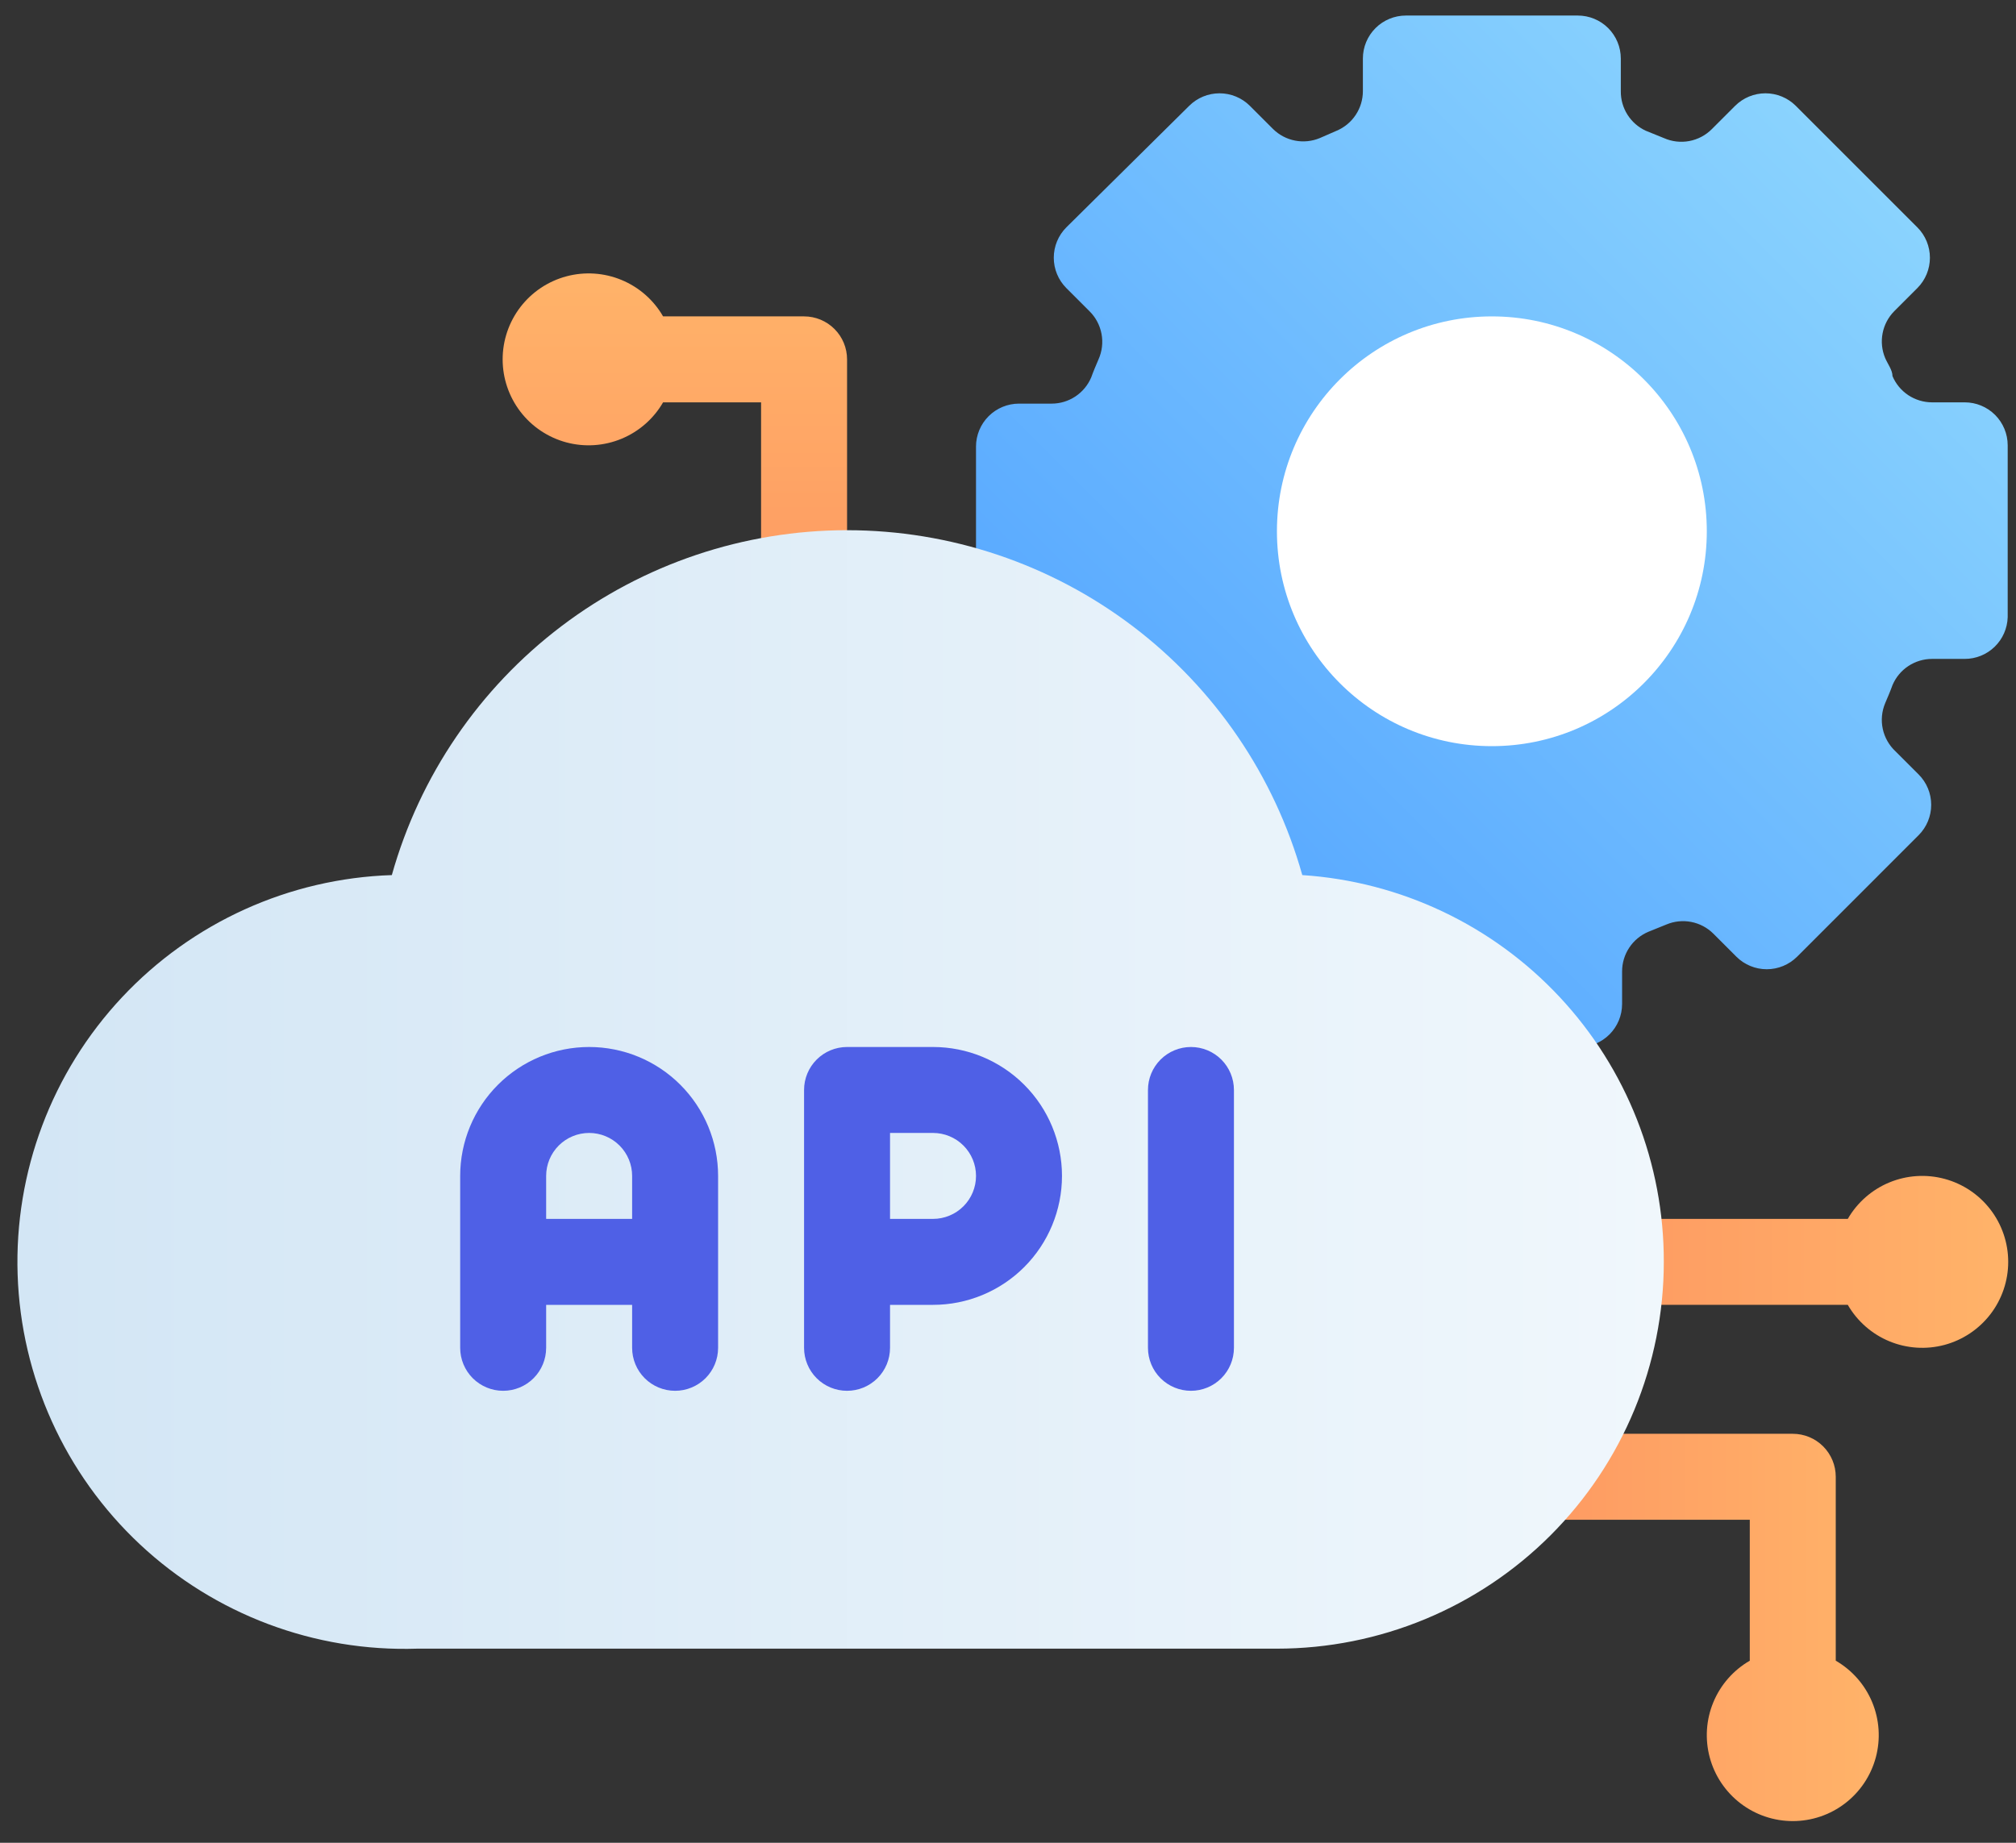 <svg width="140" height="128" viewBox="0 0 140 128" fill="none" xmlns="http://www.w3.org/2000/svg">
<rect x="0" y="0" width="140" height="128" fill="#333333" stroke="none"/>
<g id="Frame" clip-path="url(#clip0_1_484)">
<g id="Group">
<path id="Vector" d="M128.318 84.665H109.571C108.779 84.665 108.02 84.979 107.46 85.539C106.9 86.099 106.586 86.858 106.586 87.65C106.586 88.442 106.9 89.201 107.46 89.761C108.02 90.321 108.779 90.635 109.571 90.635H128.318C128.975 91.773 129.99 92.663 131.203 93.166C132.417 93.669 133.764 93.757 135.033 93.418C136.303 93.077 137.425 92.327 138.225 91.285C139.025 90.242 139.459 88.964 139.459 87.65C139.459 86.336 139.025 85.058 138.225 84.016C137.425 82.973 136.303 82.223 135.033 81.883C133.764 81.543 132.417 81.631 131.203 82.134C129.99 82.637 128.975 83.527 128.318 84.665Z" fill="url(#paint0_linear_1_484)"/>
<path id="Vector_2" d="M127.483 115.353V102.577C127.483 101.785 127.168 101.025 126.609 100.466C126.049 99.906 125.29 99.592 124.498 99.592H106.587C105.795 99.592 105.036 99.906 104.476 100.466C103.916 101.025 103.602 101.785 103.602 102.577C103.602 103.369 103.916 104.128 104.476 104.687C105.036 105.248 105.795 105.562 106.587 105.562H121.513V115.353C120.375 116.01 119.485 117.025 118.982 118.239C118.479 119.454 118.391 120.799 118.731 122.069C119.071 123.339 119.821 124.46 120.864 125.26C121.906 126.061 123.184 126.494 124.498 126.494C125.813 126.494 127.09 126.061 128.133 125.26C129.175 124.46 129.925 123.339 130.265 122.069C130.605 120.799 130.517 119.454 130.014 118.239C129.51 117.025 128.621 116.01 127.483 115.353Z" fill="url(#paint1_linear_1_484)"/>
<path id="Vector_3" d="M55.839 21.976H46.047C45.39 20.838 44.376 19.949 43.161 19.446C41.947 18.943 40.601 18.855 39.331 19.195C38.062 19.535 36.94 20.284 36.14 21.327C35.34 22.37 34.906 23.647 34.906 24.962C34.906 26.276 35.34 27.553 36.14 28.596C36.94 29.639 38.062 30.388 39.331 30.729C40.601 31.069 41.947 30.98 43.161 30.477C44.376 29.974 45.39 29.085 46.047 27.947H52.853V42.873C52.853 43.664 53.168 44.424 53.728 44.984C54.288 45.543 55.047 45.858 55.839 45.858C56.63 45.858 57.39 45.543 57.949 44.984C58.509 44.424 58.824 43.664 58.824 42.873V24.962C58.824 24.17 58.509 23.411 57.949 22.851C57.39 22.291 56.63 21.976 55.839 21.976Z" fill="url(#paint2_linear_1_484)"/>
<path id="Vector_4" d="M139.423 42.873V30.932C139.423 30.14 139.108 29.381 138.549 28.821C137.988 28.261 137.23 27.947 136.438 27.947H134.169C133.583 27.946 133.01 27.773 132.521 27.45C132.033 27.126 131.651 26.665 131.423 26.126C131.423 25.708 131.094 25.29 130.915 24.872C130.686 24.328 130.624 23.729 130.736 23.15C130.847 22.571 131.128 22.038 131.542 21.618L133.154 20.006C133.71 19.447 134.022 18.69 134.022 17.902C134.022 17.113 133.71 16.356 133.154 15.797L124.706 7.349C124.146 6.793 123.39 6.481 122.601 6.481C121.812 6.481 121.056 6.793 120.497 7.349L118.885 8.961C118.458 9.393 117.909 9.685 117.311 9.797C116.714 9.909 116.096 9.836 115.541 9.588L114.288 9.08C113.765 8.838 113.323 8.45 113.016 7.963C112.709 7.476 112.549 6.91 112.556 6.334V4.065C112.556 3.274 112.241 2.514 111.682 1.954C111.122 1.395 110.363 1.08 109.571 1.08H97.63C96.839 1.08 96.079 1.395 95.52 1.954C94.959 2.514 94.645 3.274 94.645 4.065V6.334C94.644 6.92 94.472 7.493 94.147 7.981C93.824 8.47 93.364 8.852 92.824 9.08L91.66 9.588C91.116 9.816 90.517 9.879 89.938 9.767C89.359 9.656 88.826 9.375 88.406 8.961L86.794 7.349C86.235 6.793 85.478 6.481 84.689 6.481C83.901 6.481 83.144 6.793 82.585 7.349L74.047 15.797C73.491 16.356 73.179 17.113 73.179 17.902C73.179 18.69 73.491 19.447 74.047 20.006L75.659 21.618C76.092 22.045 76.383 22.594 76.495 23.192C76.608 23.789 76.534 24.407 76.286 24.962C76.107 25.38 75.928 25.797 75.779 26.215C75.55 26.755 75.168 27.215 74.679 27.539C74.191 27.863 73.618 28.036 73.032 28.036H70.763C69.972 28.036 69.212 28.351 68.653 28.911C68.093 29.471 67.778 30.23 67.778 31.021V42.962C67.778 43.754 68.093 44.513 68.653 45.073C69.212 45.633 69.972 45.947 70.763 45.947H73.032C73.618 45.948 74.191 46.121 74.679 46.445C75.168 46.768 75.55 47.229 75.779 47.768C75.928 48.186 76.107 48.604 76.286 49.022C76.515 49.566 76.577 50.165 76.466 50.744C76.354 51.323 76.073 51.856 75.659 52.276L74.047 53.888C73.491 54.447 73.179 55.204 73.179 55.993C73.179 56.781 73.491 57.538 74.047 58.097L82.495 66.545C83.055 67.101 83.811 67.413 84.6 67.413C85.388 67.413 86.145 67.101 86.704 66.545L88.316 64.933C88.733 64.486 89.277 64.177 89.875 64.049C90.473 63.921 91.096 63.979 91.66 64.217L92.914 64.724C93.453 64.953 93.913 65.335 94.237 65.823C94.561 66.312 94.734 66.885 94.734 67.471V69.739C94.734 70.531 95.049 71.29 95.609 71.85C96.169 72.41 96.928 72.725 97.719 72.725H109.66C110.452 72.725 111.212 72.41 111.771 71.85C112.331 71.29 112.645 70.531 112.645 69.739V67.471C112.646 66.885 112.819 66.312 113.143 65.823C113.467 65.335 113.927 64.953 114.467 64.724L115.721 64.217C116.264 63.988 116.863 63.926 117.442 64.037C118.021 64.149 118.554 64.429 118.974 64.844L120.586 66.456C121.145 67.012 121.902 67.324 122.691 67.324C123.479 67.324 124.236 67.012 124.796 66.456L133.243 58.008C133.8 57.448 134.111 56.692 134.111 55.903C134.111 55.114 133.8 54.358 133.243 53.798L131.631 52.187C131.184 51.77 130.875 51.225 130.747 50.627C130.619 50.029 130.678 49.407 130.915 48.843C131.094 48.425 131.273 48.007 131.423 47.589C131.651 47.05 132.033 46.589 132.521 46.266C133.01 45.942 133.583 45.769 134.169 45.768H136.438C137.214 45.769 137.96 45.467 138.517 44.926C139.075 44.385 139.399 43.649 139.423 42.873Z" fill="url(#paint3_linear_1_484)"/>
<path id="Vector_5" d="M103.602 51.828C111.845 51.828 118.528 45.146 118.528 36.903C118.528 28.659 111.845 21.977 103.602 21.977C95.358 21.977 88.676 28.659 88.676 36.903C88.676 45.146 95.358 51.828 103.602 51.828Z" fill="white"/>
<path id="Vector_6" d="M115.542 87.65C115.542 94.776 112.711 101.609 107.673 106.648C102.634 111.686 95.8 114.517 88.675 114.517H28.972C21.846 114.75 14.92 112.144 9.716 107.271C4.513 102.397 1.458 95.656 1.224 88.531C0.991 81.406 3.597 74.479 8.471 69.275C13.344 64.072 20.085 61.017 27.21 60.784C29.147 53.89 33.284 47.818 38.991 43.493C44.699 39.169 51.663 36.828 58.824 36.828C65.984 36.828 72.949 39.169 78.656 43.493C84.363 47.818 88.5 53.89 90.437 60.784C97.253 61.231 103.642 64.258 108.305 69.249C112.969 74.24 115.557 80.82 115.542 87.65Z" fill="url(#paint4_linear_1_484)"/>
</g>
<g id="Group_2">
<path id="Vector_7" d="M64.793 72.725H58.823C58.031 72.725 57.272 73.039 56.712 73.599C56.152 74.159 55.838 74.918 55.838 75.71V93.621C55.838 94.413 56.152 95.172 56.712 95.732C57.272 96.292 58.031 96.606 58.823 96.606C59.615 96.606 60.374 96.292 60.934 95.732C61.494 95.172 61.808 94.413 61.808 93.621V90.636H64.793C67.169 90.636 69.447 89.692 71.126 88.013C72.805 86.333 73.749 84.055 73.749 81.68C73.749 79.305 72.805 77.027 71.126 75.348C69.447 73.668 67.169 72.725 64.793 72.725ZM64.793 84.665H61.808V78.695H64.793C65.585 78.695 66.344 79.01 66.904 79.569C67.464 80.129 67.779 80.888 67.779 81.68C67.779 82.472 67.464 83.231 66.904 83.791C66.344 84.351 65.585 84.665 64.793 84.665Z" fill="#4F60E6"/>
<path id="Vector_8" d="M40.913 72.725C38.537 72.725 36.26 73.668 34.58 75.348C32.901 77.027 31.957 79.305 31.957 81.68V93.621C31.957 94.413 32.272 95.172 32.831 95.732C33.391 96.292 34.151 96.606 34.942 96.606C35.734 96.606 36.493 96.292 37.053 95.732C37.613 95.172 37.927 94.413 37.927 93.621V90.636H43.898V93.621C43.898 94.413 44.212 95.172 44.772 95.732C45.332 96.292 46.091 96.606 46.883 96.606C47.675 96.606 48.434 96.292 48.994 95.732C49.554 95.172 49.868 94.413 49.868 93.621V81.68C49.868 79.305 48.925 77.027 47.245 75.348C45.566 73.668 43.288 72.725 40.913 72.725ZM37.927 84.665V81.68C37.927 80.888 38.242 80.129 38.802 79.569C39.362 79.01 40.121 78.695 40.913 78.695C41.704 78.695 42.464 79.01 43.023 79.569C43.583 80.129 43.898 80.888 43.898 81.68V84.665H37.927Z" fill="#4F60E6"/>
<path id="Vector_9" d="M82.705 96.606C81.913 96.606 81.154 96.292 80.594 95.732C80.034 95.172 79.72 94.413 79.72 93.621V75.71C79.72 74.918 80.034 74.159 80.594 73.599C81.154 73.039 81.913 72.725 82.705 72.725C83.497 72.725 84.256 73.039 84.816 73.599C85.376 74.159 85.69 74.918 85.69 75.71V93.621C85.69 94.413 85.376 95.172 84.816 95.732C84.256 96.292 83.497 96.606 82.705 96.606Z" fill="#4F60E6"/>
</g>
</g>
<defs>
<linearGradient id="paint0_linear_1_484" x1="106.586" y1="87.65" x2="139.423" y2="87.65" gradientUnits="userSpaceOnUse">
<stop stop-color="#FE9661"/>
<stop offset="1" stop-color="#FFB369"/>
</linearGradient>
<linearGradient id="paint1_linear_1_484" x1="103.602" y1="113.025" x2="130.468" y2="113.025" gradientUnits="userSpaceOnUse">
<stop stop-color="#FE9661"/>
<stop offset="1" stop-color="#FFB369"/>
</linearGradient>
<linearGradient id="paint2_linear_1_484" x1="46.883" y1="45.858" x2="46.883" y2="18.991" gradientUnits="userSpaceOnUse">
<stop stop-color="#FE9661"/>
<stop offset="1" stop-color="#FFB369"/>
</linearGradient>
<linearGradient id="paint3_linear_1_484" x1="78.256" y1="62.246" x2="128.945" y2="11.558" gradientUnits="userSpaceOnUse">
<stop stop-color="#54A5FF"/>
<stop offset="1" stop-color="#8AD3FE"/>
</linearGradient>
<linearGradient id="paint4_linear_1_484" x1="2.105" y1="75.71" x2="115.542" y2="75.71" gradientUnits="userSpaceOnUse">
<stop stop-color="#D3E6F5"/>
<stop offset="1" stop-color="#F0F7FC"/>
</linearGradient>
<clipPath id="clip0_1_484">
<rect width="138.696" height="126.756" fill="white" transform="translate(0.957 0.392)"/>
</clipPath>
</defs>
</svg>
